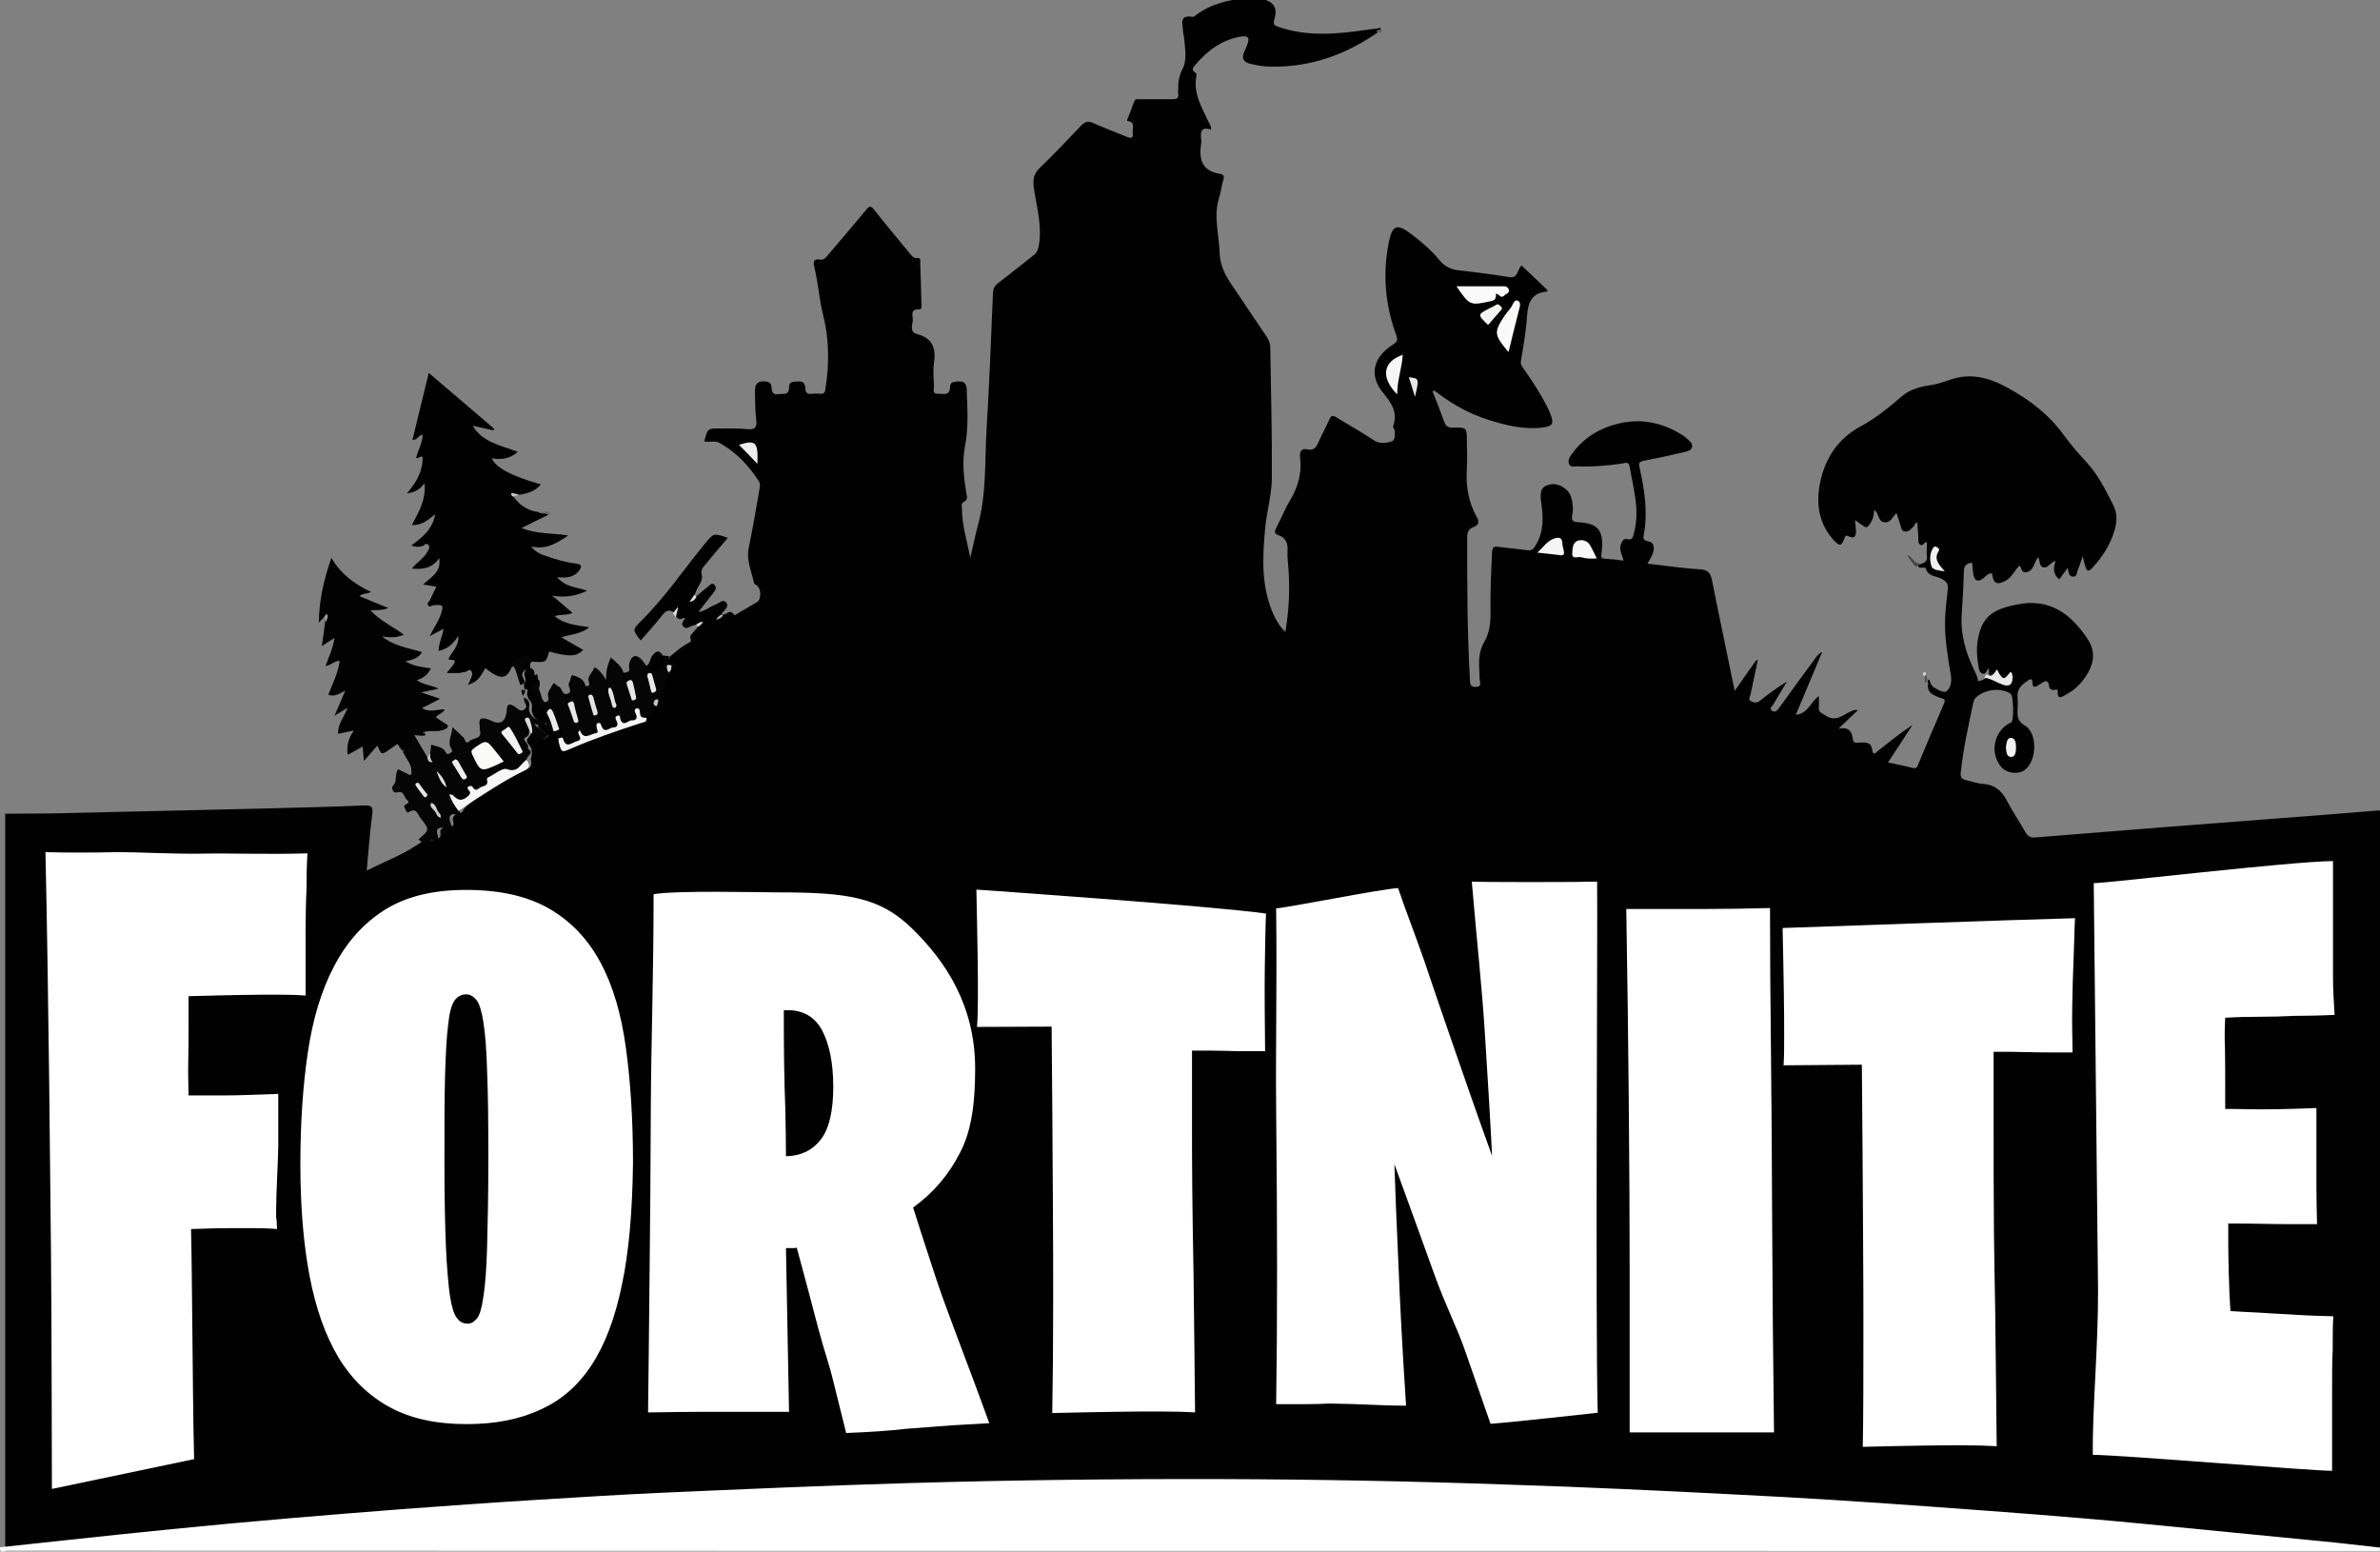 <?xml version="1.0" encoding="utf-8"?>
<!-- Generator: Adobe Illustrator 19.2.1, SVG Export Plug-In . SVG Version: 6.00 Build 0)  -->
<svg version="1.1" id="Layer_1" xmlns="http://www.w3.org/2000/svg" xmlns:xlink="http://www.w3.org/1999/xlink" x="0px" y="0px"
	 viewBox="0 0 774.9 505.1" style="enable-background:new 0 0 774.9 505.1;" xml:space="preserve">
<rect x="0" y="0" width="774.9" height="505.1" fill="#808080" stroke="none"/>
<style type="text/css">
	.st0{fill-rule:evenodd;clip-rule:evenodd;fill:#010101;}
	.st1{fill-rule:evenodd;clip-rule:evenodd;fill:#FFFFFF;}
	.st2{fill-rule:evenodd;clip-rule:evenodd;fill:#010201;}
	.st3{fill-rule:evenodd;clip-rule:evenodd;fill:#040504;}
	.st4{fill-rule:evenodd;clip-rule:evenodd;fill:#EBEAEA;}
	.st5{fill-rule:evenodd;clip-rule:evenodd;fill:#444545;}
	.st6{fill-rule:evenodd;clip-rule:evenodd;fill:#C3C1C1;}
	.st7{fill-rule:evenodd;clip-rule:evenodd;fill:#6A6A69;}
	.st8{fill-rule:evenodd;clip-rule:evenodd;fill:#DCDCDC;}
	.st9{fill-rule:evenodd;clip-rule:evenodd;fill:#DFDFDF;}
	.st10{fill-rule:evenodd;clip-rule:evenodd;fill:#CCCCCC;}
	.st11{fill-rule:evenodd;clip-rule:evenodd;fill:#555454;}
	.st12{fill-rule:evenodd;clip-rule:evenodd;fill:#DEDDDD;}
	.st13{fill-rule:evenodd;clip-rule:evenodd;fill:#ABAAAA;}
	.st14{fill-rule:evenodd;clip-rule:evenodd;fill:#A2A1A1;}
	.st15{fill-rule:evenodd;clip-rule:evenodd;fill:#D1D0D0;}
	.st16{fill-rule:evenodd;clip-rule:evenodd;fill:#666666;}
	.st17{fill-rule:evenodd;clip-rule:evenodd;fill:#F7F6F6;}
	.st18{fill-rule:evenodd;clip-rule:evenodd;fill:#FAFAFA;}
	.st19{fill-rule:evenodd;clip-rule:evenodd;fill:#F5F4F4;}
	.st20{fill-rule:evenodd;clip-rule:evenodd;fill:#F9F9F8;}
	.st21{fill-rule:evenodd;clip-rule:evenodd;fill:#F6F6F5;}
	.st22{fill-rule:evenodd;clip-rule:evenodd;fill:#F7F7F6;}
	.st23{fill-rule:evenodd;clip-rule:evenodd;fill:#F6F5F5;}
	.st24{fill-rule:evenodd;clip-rule:evenodd;fill:#F3F3F2;}
	.st25{fill-rule:evenodd;clip-rule:evenodd;fill:#EEEEED;}
	.st26{fill-rule:evenodd;clip-rule:evenodd;fill:#F1F0EF;}
	.st27{fill-rule:evenodd;clip-rule:evenodd;fill:#F2F1F1;}
	.st28{fill-rule:evenodd;clip-rule:evenodd;fill:#EAEAE9;}
	.st29{fill-rule:evenodd;clip-rule:evenodd;fill:#E8E8E7;}
	.st30{fill-rule:evenodd;clip-rule:evenodd;fill:#DCDBDA;}
	.st31{fill-rule:evenodd;clip-rule:evenodd;fill:#C5C4C4;}
	.st32{fill-rule:evenodd;clip-rule:evenodd;fill:#FAFAF9;}
	.st33{fill-rule:evenodd;clip-rule:evenodd;fill:#F2F2F1;}
	.st34{fill-rule:evenodd;clip-rule:evenodd;fill:#EFEEEE;}
	.st35{fill-rule:evenodd;clip-rule:evenodd;fill:#E6E5E5;}
	.st36{fill-rule:evenodd;clip-rule:evenodd;fill:#DDDDDD;}
	.st37{fill-rule:evenodd;clip-rule:evenodd;fill:#CBC9C9;}
	.st38{fill-rule:evenodd;clip-rule:evenodd;fill:#E7E6E6;}
	.st39{fill-rule:evenodd;clip-rule:evenodd;fill:#E8E7E7;}
	.st40{fill-rule:evenodd;clip-rule:evenodd;fill:#E3E2E2;}
	.st41{fill-rule:evenodd;clip-rule:evenodd;fill:#EAE9E9;}
	.st42{fill-rule:evenodd;clip-rule:evenodd;fill:#E5E4E4;}
	.st43{fill-rule:evenodd;clip-rule:evenodd;fill:#D2D1D1;}
	.st44{fill:#FFFFFF;}
</style>
<g>
	<path class="st0" d="M176.4,227.2c0.2,0.1,0.2,0.2,0.1,0.4c-0.2,1.7,1.2,2.7,1.8,4.1c0.1,0.2,0.2,0.5,0.2,0.7
		c0.3,1.7,1.2,3.5,0,5.2c0.7,0.3,1.1-0.2,1.7-0.2c0.7-0.1,1.5-0.3,2.2-0.3c2.9,1-0.1,2.3,0.2,3.5c0.7,3.1,0.9,3.3,3.7,2.1
		c7-2.8,14.1-5.6,21.4-7.7c0.9-0.3,1.9-0.6,2.5-1.5c1.2-1.2,1.9-2.8,3.2-3.9c0.2-0.3,0.4-0.6,0.7-0.8c1.4-0.3,1.4-0.3,1.9,0.7
		c0.5-1.3-1-1.6-1.2-2.5c-0.1-0.3,0-0.5,0.1-0.7c0.2-0.4,0.5-0.8,0.5-1.2c-0.2-2.8,0.2-5.3,2.9-7c0.1-0.2,0.3-0.4,0.5-0.6
		c0.5-0.4,1.5-0.6,0.3-1.4c-0.8-0.6-2.3-1.2-0.8-2.5c1.9-1.6,3.8-3.3,6.1-4.4c1.2-0.5-0.1-1.7,0.5-2.4c0.8-1,1.7-2,2.6-3
		c0.4-0.7,0.1-0.8-0.6-0.6c-0.5,0.2-1,0.4-1.5,0.5c-1,0.3-1.9,1.3-2.9,0.3c-1-1,0.2-1.9,0.6-2.9c-1,0.1-1.9,1-2.7-0.1
		c-0.9-0.2,0.8-2.1-1.1-1.7c-1.7-1.1-2.6-0.3-3.7,1c-2.2,2.8-4.6,5.5-7,8.2c-2.7-3.4-2.7-3.5,0.1-6.3c7.8-7.7,13.9-16.8,20.8-25.2
		c2.9-3.5,2.8-3.5,7.5-1.9c-2.6,3-5.1,5.9-7.5,8.9c-0.8,0.9-1.4,1.5-1,3.2c0.5,2.1-1.6,3.9-2.1,5.9c-0.1,0.3-0.3,0.7,0,0.9
		c0.2,0.1,0.5-0.1,0.7-0.2c1.2-1,2.3-2,3.5-2.9c0.6-0.4,1.2-1.4,2-0.5c0.8,0.8,0.4,1.7-0.2,2.4c-1.6,2-3.2,4.1-5,6.4
		c2.2-0.2,3.6-1.7,5.4-2.3c1.2-0.4,2.5-2,3.6-0.8c1.2,1.4-0.6,2.5-1.4,3.6c-0.2,0.8,0.4,0.2,0.6,0.4c1.1-0.2,2.1-1.8,3.3-0.1
		c0.4,0.5,0.8,0,1.1-0.2c2.2-1.3,4.4-2.5,6.5-3.8c1.5-1,1.3-4.6-0.2-5.5c-0.3-0.2-0.7-0.4-0.8-0.7c-0.8-3.8-2.6-7.5-1.7-11.6
		c1.3-6.3,2.4-12.7,3.5-19.1c0.1-0.8,0.3-1.6-0.2-2.4c-3.3-5.1-7.4-9.5-12.8-12.5c-1.5-0.9-3.4-0.1-5-0.5c1.1-4.3,1.1-4.3,5.4-4.2
		c2.9,0,5.8-0.1,8.6,0.2c2.8,0.3,3.2-0.8,2.9-3.3c-0.4-3-0.3-6.1-0.4-9.2c0-2.3,1-3.3,3.5-3c1.3,0.1,1.8,0.7,1.9,1.8
		c0.1,1.6,0.4,2.6,2.3,2.3c1.5-0.2,3.4,0.5,3.4-2.1c0-2.2,1.5-1.9,3-2c1.7-0.1,2.2,0.7,2.3,2.2c0,1.3,0.6,2,2,1.8c1-0.1,2-0.1,3,0
		c0.9,0,1.3-0.2,1.5-1.3c1.3-8,1.3-16.2-0.6-23.9c-1.4-5.4-1.7-10.9-3-16.2c-0.4-1.8-0.1-2.6,1.9-2.3c1.3,0.2,1.9-0.7,2.6-1.5
		c4.1-4.9,8.3-9.7,12.4-14.7c1.1-1.4,1.6-1.3,2.7,0.1c3.6,4.6,7.4,9.1,11.1,13.6c0.8,0.9,1.4,2.2,3,2c1-0.1,0.8,0.8,0.8,1.3
		c0.2,4.6,0.3,9.2,0.4,13.8c0,0.7,0.3,1.6-0.8,1.6c-3.1-0.1-1.9,2.3-2,3.7c-0.2,1.6-1.1,3.7,1.5,4.4c4.9,1.3,6.1,4.6,5.4,9.3
		c-0.4,2.5-0.1,5,0,7.6c0,1-0.7,2.6,1.4,2.5c1.5-0.1,3.7,0.8,3.8-2c0-1.7,0.9-1.9,2.4-2c3.4-0.4,3,2.2,3.1,4
		c0.2,5.7,0.5,11.4-0.6,17c-1,5.2-0.4,10.2,0.4,15.2c0.2,1.1,0.7,2.3-0.8,3c-1,0.5-0.6,1.4-0.6,2.2c0,5.4,1.7,10.6,2.7,16
		c0.9-3.8,1.7-7.6,2.7-11.4c2.6-9.9,2-20,2.6-30.1c0.9-14.9,1.5-29.9,2.1-44.8c0.1-1.4,0.5-2.2,1.6-3.1c3.9-2.9,7.6-6,11.5-9
		c1.1-0.8,1.5-1.7,1.8-3.1c1.2-6.5-0.7-12.7-1.6-19c-0.3-2.6-0.1-4.5,1.9-6.4c4.7-4.5,9.1-9.2,13.6-13.9c1.2-1.2,2.1-1.5,3.7-0.8
		c3.6,1.6,7.3,3,11,4.5c1.4,0.6,2.3,0.6,2-1.3c-0.2-1.4,1-3.4-1.6-3.8c-0.5-0.1-0.1-0.6,0-0.9c0.7-1.8,1.4-3.5,2-5.3
		c0.4-1.1,1.1-0.9,1.9-0.9c3.5,0,7,0,10.5,0c1.4,0,2.3-0.2,2-1.9c-0.1-0.4,0-0.9,0-1.4c0-2.2,0.2-4.2,1.4-6.5
		c1.6-3.1,0.8-6.9,0.5-10.4c-0.1-0.6-0.3-1.2-0.3-1.9c-0.1-2.3-1.5-5.5,3.2-4.7c0.3,0,0.6-0.3,0.9-0.5c4.9-3.8,10.7-5,16.6-5.7
		c1.5-0.2,3-0.2,4.6,0.2c4.2,1,5.6,2.9,4.4,6.9c-0.5,1.7,0.1,1.9,1.5,2.4c9.4,3.2,19,2.3,28.6,0.9c1.2-0.2,2.3-0.3,3.5-0.4
		c0.5-0.2,1.2-0.5,1.1,0.5c-10.6,7.7-22.4,12.1-35.7,11.9c-2.3,0-4.5-0.4-6.7-0.9c-2.2-0.5-3.1-1.7-2.1-3.9c0.4-0.9,0.8-1.8,1.1-2.7
		c0.7-2,0.1-2.6-2.1-2.3c-6.3,1-11,4.6-15,9.3c-0.6,0.7-1.3,1.6,0,2.4c0.6,0.3,0.5,1,0.4,1.4c-1,5.5,1.8,9.9,3.9,14.5
		c0.4,0.8,1,1.5,0.9,2.7c-3.4-1.1-3.5,0.9-3.2,3.3c0,0.4,0.1,0.7,0,1.1c-0.8,5.1,0.1,9.1,6.2,10c1.1,0.2,1.4,0.8,1,2
		c-0.6,1.8-0.7,3.7-1.3,5.5c-2,6.1-0.1,12.1,0.1,18.2c0.1,4.6,2.3,8.1,4.8,11.7c3.6,5.3,7.1,10.6,10.7,15.9c0.7,1.1,1,2.3,1,3.5
		c0.2,14.2,0.6,28.3,0.5,42.5c-0.1,5.4-1.7,10.8-2.2,16.3c-0.9,9.6-1.3,19.3,3,28.4c0.5,1,1,1.9,1.6,2.8c0.5,0.7,1.1,1.4,2,2.3
		c1.2-7.1,1.5-13.8,1-20.6c-0.1-1.8-0.4-3.6-0.3-5.4c0.2-2.5-0.3-4.6-3-5.5c-1.5-0.5-1.2-1.4-0.6-2.5c1.6-3,2.8-6.2,4.6-9.1
		c2.5-4.3,3.7-8.7,3.1-13.6c-0.2-1.9,0.2-3.2,2.5-2.7c1.9,0.4,2.7-0.6,3.4-2.2c1.1-2.5,2.5-5,3.6-7.5c0.6-1.4,1.1-1.5,2.4-0.7
		c4,2.5,8.1,4.7,11.9,7.3c1.9,1.3,3.9,1.1,5.7,0.6c1.6-0.4,1.4-2.2,1.3-3.6c0-0.5-0.7-1-0.5-1.5c1.6-4.6-0.6-7.5-3.4-11
		c-4.6-5.7-3-11.5,3.3-15.5c1.4-0.9,1.7-1.4,1.1-3.1c-3.6-9.8-4.5-20-2.4-30.3c1.1-5.6,2.7-6.1,7.3-2.6c3.3,2.5,6.5,5.2,9.1,8.4
		c1.7,2.1,3.7,3.1,6.4,3.4c5.4,0.6,10.9,1.3,16.3,2.2c3.1,0.5,2.6-2.4,4.1-3.8c2.8,2.7,5.7,5.4,8.5,8.1c-0.1,0.2-0.2,0.4-0.2,0.4
		c-4.9,0.4-6.2,3.4-6.5,7.9c-0.3,4.9-1.2,9.8-2,14.7c-0.2,1.2,0.4,1.9,1,2.7c2.7,3.8,5.2,7.7,7.4,11.9c0.5,1,1,2.1,1.4,3.2
		c0.9,2.6,0.4,3.4-2.3,3.8c-6.3,0.9-12.3-0.6-18.3-2.5c-5.9-1.9-11.2-4.8-16.1-8.5c-0.4-0.3-0.9-0.7-1.3-0.9
		c-0.1-0.1-0.3,0.1-0.6,0.1c1.3,3.3,2.6,6.6,3.8,9.9c0.5,1.5,1.3,2.1,2.9,2c4.5-0.1,4.5,0,4.5,4.6c0,2.9,0.2,5.8,0,8.7
		c-0.4,5.6,0.5,10.9,3.2,15.8c0.9,1.5,0.8,2.6-1.1,3.3c-1.3,0.5-2,1.4-2,3.1c0,15.5,0,31,0.9,46.5c0.1,1.2-0.2,2.3,1.7,2.4
		c1.3,0,1.8-0.3,1.6-1.6c-0.2-0.9-0.2-1.8-0.2-2.7c-0.2-3.6-0.4-7,1.6-10.4c1.7-2.9,2.1-6.5,2-9.9c-0.1-6.4,0.2-12.8,0.5-19.2
		c0.1-1.6,0.5-2,2-1.8c3.1,0.4,6.3,0.7,9.4,1.1c1.4,0.2,2.1-0.3,2.8-1.6c2.7-4.4,2.5-9.1,1.8-13.9c-0.6-3.8,0.2-5.4,2.9-5.9
		c2.7-0.6,6.2,1.5,6.9,4.3c0.5,1.8,0.7,3.7,0.3,5.6c-0.3,1.6,0,2.3,1.9,2.4c6.7,0.3,8.6,2.8,7.6,10.2c-0.2,1.4,0.1,1.6,1.3,1.7
		c1.9,0.1,3.7,0.3,5.9,0.6c-0.4-2-1.7-3.6-0.7-5.7c0.5-1,0.8-1.5,1.9-1.3c1.8,0.4,1.8-0.6,2.2-2c2-7.4-0.2-14.4-1.4-21.6
		c-0.3-1.7-1.4-1.2-2.5-1c-4.8,0.7-9.7,1.1-14.5,0.9c-0.9,0-2.2,0.4-2.7-0.7c-0.6-1.2,0.2-2.3,0.8-3.2c3.8-5.3,9-8.5,15.2-10
		c7.3-1.8,14.1-0.4,20.5,3.5c0.5,0.3,0.9,0.6,1.3,0.9c0.9,0.9,2.5,1.7,2.2,3.2c-0.3,1.4-2,1.5-3.1,1.8c-4.2,1-8.4,1.9-12.6,2.7
		c-1.5,0.3-1.7,0.7-1.4,2.1c1.6,7.2,2.8,14.5,1.4,21.9c-0.2,1.1-0.3,1.9,1.4,2.2c2,0.3,2.1,2.1,1.6,3.8c-0.4,1.2-1.1,2.2-1.8,3.5
		c5.8,0.6,11.3,1.5,16.8,1.8c3,0.1,3.8,1.3,4.3,4c2.3,11.7,4.8,23.3,7.3,35.6c2.5-3.6,4.8-6.9,7.1-10.1c0.1,0.1,0.3,0.1,0.4,0.2
		c-0.8,3.8-1.6,7.5-2.4,11.3c-0.1,0.7-0.9,1.4,0.3,2c1,0.5,1.7,0.6,2.7-0.1c2.8-2.2,5.7-4.4,8.9-6.3c-1.5,2.5-3,4.9-4.4,7.4
		c-0.3,0.6-1.5,1.2-0.5,2c1.1,0.8,1.7,0,2.4-0.9c4-5.5,8-11.1,12.1-16.6c0.5-0.6,1-1.2,1.9-1.6c-2.8,6.7-5.6,13.3-8.6,20.5
		c4-0.4,4.8-4.2,7.5-6.1c0,1.4,0.1,2.5,0,3.7c-0.1,1.6,0.8,1.7,2,2.5c4.1,2.9,6.6-1.1,9.8-1.7c0.2,0,0.3,0,0.9,0.1
		c-2,1.9-3.9,3.7-6.3,6c3.6-0.7,4.4,1.1,4.7,3.6c0.2,1.4,1.6,0.9,2.5,0.9c1.9,0,3.5-0.1,3.8,2.5c0.3,2.1,1.4,0.6,2,0.1
		c3.6-2.8,7.1-5.7,11.1-8.3c-2.6,4-5.2,8-8,12.2c2.9,0.6,5.5,1.1,8.1,1.8c0.9,0.2,1.3,0,1.6-0.8c2.8-6.8,5.7-13.6,8.6-20.3
		c0.6-1.5-0.4-1.4-1.2-1.7c-2.2-0.9-4.6-1.5-4-4.8c-0.2-0.5-0.5-1,0.4-1.1c0.3,0.9,0.6,2,1.5,2.5c1.3,0.7,3.2,2,4.2,1.1
		c1.2-1,1.6-3.1,1.3-5c-1-6-2.1-12.1-1.9-18.2c0.1-3.3,0.5-6.6,0.9-9.9c0.2-1.6-0.4-2.4-1.7-3.2c-1.8-1.2-4.7-0.7-5.5-3.6
		c-0.2-0.6-1.7,0.2-2.4-0.5c-0.3-1.1,0.8-0.7,1.1-1c1.1-0.4,1.8-0.9,1.7-2.3c-0.2-1.5,0-3.1,0-4.7c-1-0.2-1.2,1.5-2.2,0.8
		c-0.8-0.6-0.6-1.4-0.6-2.2c-0.1-1.5-0.2-3.1-0.3-4.6c0-0.1-0.1-0.2-0.1-0.3c-0.8-0.1-0.7,0.7-1,1c-0.9,0.9-1.7,2.1-3.1,1.8
		c-1.3-0.3-1.1-1.7-1.5-2.6c-0.4-1.1-0.7-2.2-1.1-3.4c-1.3,1.1-1.8,3.3-4,3c-2.1-0.3-1.7-2.7-3-3.8c-0.2-0.2-0.3-0.1-0.3,0.1
		c-0.1,1.8-0.6,3.5-1.9,4.9c-0.7,0.8-0.7,0.7-4.3-1.9c0.1,1.3,0.2,2.4,0.3,3.6c0,1.6-0.5,2.6-2.3,1.7c-0.9-0.4-1.1-0.3-1.5,0.7
		c-0.9,2.5-1.5,2.6-3.4,0.6c-4.9-5.4-5.9-11.8-4.5-18.7c1.6-8,5.8-14.4,13.2-18.4c4.8-2.6,9.2-6.1,13.3-9.7
		c3.1-2.7,6.7-3.3,10.4-3.9c3.4-0.6,6.4-2.3,9.9-2.6c5.3-0.5,9.9,1.2,14.4,3.7c7.1,3.9,13.4,8.7,18.2,15.4c2.2,3,4.7,5.9,7.3,8.7
		c3.8,4.1,6.2,9,8.7,13.9c1.5,2.9,1.3,5.7,0.4,8.6c-1.4,4.6-3.9,8.4-7.1,11.9c-1.4,1.5-1.9,1.1-2.4-0.6c-0.2-0.9-0.5-1.8-0.8-3.1
		c-0.6,1.7-1,3.1-1.6,4.5c-0.4,0.8-0.1,2.2-1.6,2.1c-1.4-0.1-1.3-1.4-1.7-2.8c-1,1.3-1.8,2.4-2.7,3.7c-2-1.6-2.1-3.6-1.2-6
		c-1.7,0.4-2.4,2.3-3.8,2.1c-1.7-0.2-1.2-2.2-1.9-3.3c-1.4,1.6-1.3,4.6-4.1,4.9c-1.4,0.1-1.3-1.5-1.9-2.2c-1.7,1.5-2.5,3.8-4.5,4.9
		c-2.9,1.6-4.2,1-4.5-2.4c-1.3,0-2.1,1-2.9,1.7c-1.9,1.4-2.8,0.6-3.2-1.3c-0.2-1.2-0.3-2.5-0.4-3.8c-1.9,0.1-2.7,1-2.7,3.1
		c-0.1,4.7-0.4,9.4-0.7,14c-0.4,6.4,1.4,12.3,4.1,17.9c0.5,1.1,1.2,2.2,1.2,3.5c1.2,0,2.1-0.7,3-1.2c2.2-0.6,3.9,0.9,5.8,1.5
		c1.7,0.5,2.5,0.1,2.7-2.1c-1.6,1.3-2.9,1.6-4.1,0c-0.6-0.7-1.1,0-1.6,0.2c-0.9,0.4-1.7,0.5-2.2-0.7c0-0.5,0-1.1,0-1.8
		c-0.9,0.6-1,1.9-2,1.7c-1.1-0.3-1.3-1.4-1.4-2.4c-0.8-4.2-0.8-8.4,0.8-12.5c2-5.2,6.6-6.6,11.6-7.6c10.6-2.2,17.6,2.9,23.1,11.2
		c2.3,3.5,2.3,7.1,0.3,10.7c-1.7,3.1-4.1,5.7-7.3,7.4c-1,0.5-2.9,2.1-2.7-1c0-0.9-0.6-0.6-1.1-0.5c-0.8,0.1-1.6-0.3-1.7-1
		c-0.3-2.8-1.5-1.8-3-0.9c-1,0.7-2.5,1.9-2.5-0.9c0-0.8-0.6-0.8-1.1-0.5c-1.9,1.3-3.9,2.6-3.7,5.5c0.1,1.4,0.1,2.9,0,4.3
		c-0.1,2.1,0,3.7,2.4,5.1c4.2,2.5,3.9,11.4,0,14.4c-2.1,1.6-5.8,1.2-7.6-0.8c-4-4.5-2.6-11.8,2.8-14.5c0.1,0,0.2,0,0.3-0.1
		c1-0.6,0.8-8.8-0.2-9.4c-3.3-2.1-8.7-1.4-11.5,1.5c-0.3,0.4-0.5,0.9-0.6,1.4c-1.6,7.5-3.3,15.1-4.1,22.8c-0.2,1.7,0.5,2.2,1.9,2.5
		c1.8,0.4,3.6,1.1,5.5,1.2c3.7,0.3,5.9,2.2,7.6,5.4c1.8,3.5,4.1,6.8,6,10.2c0.8,1.4,1.7,2,3.4,1.8c13.4-1.1,26.8-2.1,40.1-3.2
		c11.7-0.9,23.3-1.8,35-2.7c11.9-0.9,23.7-1.8,35.6-2.8c0.9-0.1,1.8,0,2.7-0.1c0,79.9,0,159.8,0,239.7c-2.5,1.3-5.2,0.4-7.7,0.1
		c-21.7-2.6-43.4-4.7-65.1-6.7c-14.1-1.3-28.2-2.4-42.3-3.5c-13.2-1.1-26.4-2.1-39.6-3c-9.9-0.7-19.8-1.3-29.7-1.9
		c-11.2-0.7-22.5-1.1-33.7-2c-3.8-0.3-7.6-0.4-11.3-0.5c-10.7-0.4-21.4-0.8-32.1-1.3c-12.5-0.5-25-0.5-37.5-1.5c-0.4,0-0.7,0-1.1,0
		c-13.3,0.3-26.5-0.4-39.7-0.7c-28.6-0.7-57.2-0.4-85.7-0.3c-11.1,0.1-22.2,0.1-33.2,0.5c-12.6,0.4-25.2,0.6-37.8,1.1
		c-13.9,0.5-27.9,1-41.8,1.7c-10.6,0.5-21.2,0.9-31.8,1.6c-13.2,0.8-26.4,1.6-39.6,2.5c-9.1,0.6-18.1,1.2-27.2,1.8
		c-10.2,0.7-20.5,1.6-30.7,2.4c-11,0.9-21.9,1.9-32.8,2.9c-13.8,1.3-27.6,2.6-41.4,4.1c-9.9,1.1-19.7,2.3-29.6,3.2
		c-1.1,0.1-2.2,0.3-3.1-0.5c0-79.5,0-159.1,0-238.6c6.6-0.1,13.1,0,19.7-0.2c21.4-0.5,42.8-1,64.3-1.5c10.9-0.3,21.8-0.5,32.7-1
		c2.5-0.1,3.2,0.4,2.8,3c-0.8,5.9-1.2,11.9-1.8,18.2c6.4-3.2,13-5.6,18.6-9.9c1.1-0.4,2.2,0.4,3.4-0.1c1.1-0.5,2.3-0.3,2-2.3
		c-0.3-1.6,1.4-2,2.6-2c1.4-0.1,2-0.1,1.5-1.8c-0.3-1.3,0.5-2.3,1.8-2.5c0.7-0.2,1.4-0.2,1.5-1.1c1.7-2.3,4.3-3.5,6.6-5
		c4.5-2.9,9-5.9,13.9-8.1c1.7-0.8,2-1.8,1.5-3.4c0.6-1.8,0.6-3.6-0.8-5.1c-0.7-0.7-0.4-1.6,0.2-2.2c0.7-0.7,1-1.6,1.8-2.2
		c0.4,0,0.7,0.1,1.1,0.4c0.4,0.3,0.7,0.6,0.8,1c0.5,2.4,1.5,1.4,2.6,0.5c-0.6-1-1.5-1.4-2.3-2c-0.6-0.4-1.3-1-0.9-1.7
		c0.3-0.6,1.1-0.4,1.7-0.3c0.4,0.1,0.9,0.3,1.2-0.1c-3.2-0.2-5.4-2.4-5-5.3c0.2-1.6-0.8-2.1-1.3-3.1c0-0.2-0.1-0.3-0.1-0.5
		c-0.3-0.4-0.2-0.8-0.1-1.2c0.1-0.6,0.4-1.2-0.7-0.9c-0.5-0.5-0.3-1.1-0.4-1.7c0.5-0.8,0.7-1.6,0.3-2.5c-0.4-1.3,0-2.3,1.4-2.7
		c1.2-0.2,1.7,0.7,1.7,1.6c0,1.3,0.7,0,0.9,0.3c0.3,0.7,0,1.5,0.7,2.1c0.4,1.4-0.2,2.6-0.5,4C174.5,226.3,175.9,226,176.4,227.2z"/>
	<path class="st1" d="M0,503.7c7.4-0.8,14.8-1.6,22.3-2.4c11.2-1.2,22.4-2.4,33.6-3.5c13-1.3,26-2.5,39-3.6c11.9-1,23.9-2,35.8-2.9
		c15-1.1,30-2.2,45-3.1c12.9-0.8,25.7-1.6,38.6-2.2c27.2-1.2,54.4-2.4,81.6-3.2c34.1-1,68.1-1.4,102.2-1.3c31,0.1,62,0.7,93,1.8
		c25.2,0.8,50.4,2,75.6,3.3c20.3,1,40.7,2.3,61,3.8c23.5,1.7,47.1,3.4,70.6,5.7c19.1,1.9,38.2,3.7,57.3,5.6
		c6.4,0.6,12.9,1.4,19.3,2.1c-0.2,0.3,0.5,1.1-0.5,1.1c-0.6,0-1.3,0-1.9,0c-256.7,0-513.3,0-770-0.1C1.7,504.7-0.1,506.1,0,503.7z"
		/>
	<path class="st0" d="M178.5,167.6c-2.8,1.4-5.6,2.7-8.7,4.3c5,2,9.9,1.6,15.2,2.4c-3.8,2.6-7.2,4.7-12,3.6c1.4,2,3.3,2.6,5.1,3.2
		c3.1,1.1,6.3,2,9.6,2.4c1.6,0.2,1.9,0.9,0.9,2.2c-1.7,2.3-4.1,2.5-7.2,2.2c2.7,3.3,6.4,3.2,9.8,4.4c-3.8,1.8-7.4,2.3-11.4,1.6
		c2.1,1.8,4.3,3.6,6.6,5.6c-1.8,1-3.7,0.3-5.8,1.1c3.3,2.7,7.1,2.9,11.2,3.6c-2.7,2.3-5.9,2.2-9,3.3c2.5,1.4,4.8,2.8,7.1,4.1
		c-2.3,2.2-4.5,2.3-11.1,0.5c-1,3.6-1,3.6-5.6,3.3c-2.9-1.5-5-1-6.5,1.6c-1.8,4.3-3.8,4.4-8.7,0.5c-2.1,3.8-2.8,4.4-5.7,5.5
		c0.4-0.7,0.7-1.3,0.9-1.9c0.4-0.8,0.8-1.8,0.3-2.6c-0.8-1.1-1.5,0.4-2.3,0.3c-0.5-0.1-1.1,0.3-1.6,0.3c-1.3,0-2.5,0-4.1,0
		c0.8-1.4,2.2-2.3,2.6-3.8c-0.4-0.9-1.5-0.1-2.1-0.8c1.1-2.3,3.5-4.1,3.2-7.5c-1.6,2.6-3.5,4.3-6.4,4.9c0-2.4,1.2-4.5,1.6-7.2
		c-1.5,0.8-2.7,1.4-4.5,2.4c1.3-2.7,2.8-4.7,3.6-7c1-3.1,0.9-3.3-2.3-3.1c-0.6,0.1-1.4,0.9-1.9-0.1c-0.3-0.6,0.4-1,0.7-1.6
		c0.6-1.4,1.3-2.7,2.1-4.3c-1.5-0.3-2.8-0.5-4.3-0.7c2.3-2.4,6-3.9,5.2-8.6c-2.4,3.4-5.4,3.7-8.9,3.4c1.6-2,3.7-3.2,4.9-5.2
		c0.4-0.8,1.2-1.6,0.5-2.5c-0.8-0.9-1.4,0.3-2.1,0.4c-1.1,0.3-2,0.3-3.5-0.2c3.7-2.7,6.9-5.3,7.8-10.2c-2.5,2-4.5,3.7-7.6,3.5
		c2.2-4.2,4.7-8.2,4.1-13.6c-1.5,2.1-3.2,3-5.7,3.3c3.1-3.6,5.2-7.2,5.1-11.8c-0.8-0.6-1.2,0.6-2.1,0.3c0.5-2.5,2.1-4.8,2.1-7.6
		c-1.4,0.2-1.7,1.8-3.3,1.7c1.7-7.2,3.5-14.3,5.3-21.8c7.2,6.1,14.2,12.1,21.3,18.2c-0.1,0.2-0.1,0.4-0.2,0.5
		c-2.3-0.5-4.5-1-6.8-1.5c3.3,5.5,9.3,6.4,14.7,8.5c-2.6,2.3-5.4,2.6-8.5,2.1c1.4,3.1,6.3,5.7,16,8.5c-1.9,2.3-4.4,2.9-7,3.4
		c-1.5-0.3-1.5-0.3-1.8,0.7c2,2.8,4.7,4.5,8.1,4.9C176.2,167.5,177.7,166,178.5,167.6z"/>
	<path class="st2" d="M105.6,200.8c-0.5,0.5-0.9,1-1.8,1.9c0.1-7.5,1.7-14.2,4.1-21.1c3,5.2,7.4,8.5,12.9,11.1
		c-1.4,0.8-2.8,0.3-3.7,1.4c3,1.3,6.1,2.5,9.3,3.8c-1.8,0.9-3.6,0.6-5.8,0.8c3.2,3.4,7.2,5.2,10.9,7.9c-2.2,1-4.2,1-7.1,0.6
		c4.2,3.3,8.7,3.7,13,5.1c-1.1,1.9-3,2.5-5.4,3c2.9,1.7,5.5,1.8,8.3,2.3c-1,1.9-2.4,3.2-4.6,3.8c2.1,1.6,4.8,1.6,7.1,2.8
		c-1.8,0.4-3.4,0.7-5.7,1.2c2.5,0.8,4.1,1.4,6.2,2.1c-2.1,1.1-3.9,2-5.9,3c2.5,1.6,4.9,0.4,7.4,0.4c-0.6,1.4-2.1,1.4-2.9,2.6
		c0.8,0.6,1.8,1.2,2.7,1.8c0.5,0.4,1.4,0.6,1.2,1.3c-0.2,0.5-0.9,0.8-1.5,1c-2.1,0.9-4.4-0.1-6.5,0.8c0,1.4-0.9,0.8-1.4,0.5
		c-2-1.2-1.9,0.2-1.7,1.4c0.3,3.4-0.3,4.1-3.8,4c-0.5-0.7-0.9-1.3-1.5-2.1c-0.9,0.6-1.7,1.2-2.6,1.8c-2.6,1.8-2.6,1.8-3.9-1.3
		c-1.4,1.6-2.7,3.1-4.4,5c-0.2-1.8-0.3-3.1-0.4-4.7c-1.7,1-3.2,1.8-4.9,2.7c-0.4-3.1,0.3-5.4,2-7.9c-1.8,0.4-3.4,0.7-5.1,1.1
		c-0.2-3.2,1.9-5.4,3.1-8.5c-1.6,1-2.7,1.6-4.3,2.6c1.3-2.9,2.3-5.4,3.5-8.1c-1.8,0.7-3.4,2.2-5.5,1.2c1.4-3.6,3.2-7,3.7-11
		c-1.7,0-2.8,1.5-4.6,1.7c1-2.9,2.4-5.6,2.9-9.1c-1.5,0.9-2.7,1.7-4.1,2.6c0.4-2.9,0.8-5.6,1.1-8.2
		C106.2,201.7,106.9,200.9,105.6,200.8z"/>
	<path class="st3" d="M131.1,244.5c2.2-0.6,4.1-1.4,3.4-4.4c-0.2-0.8-0.5-2,0.3-2.4c0.5-0.3,1.5,0.2,2.1,0.9
		c0.4,0.4,0.7,0.4,1.1-0.1c0.5,0.4,0.9,0.8,0,1c-0.8,0.1-1.7-0.1-3.1-0.2c1.6,2.7,2.9,5,4.3,7.3c1.5,0.1,0.4-1.2,0.9-1.6
		c0.1-0.8,0.2-1.6,0.3-2.6c1.8,0.7,3.8,0.6,4.8,2.6c0.3,0.7,0.8,0.5,1.3,0.2c0.5-0.3,1-0.6,0.6-1.2c-1.7-2.4,0.1-4.6,0.2-7.3
		c1.4,1.3,2.5,2.3,3.6,3.4c0.6,0.5,0.6,2.5,1.9,1.2c1.2-1.2,4.4-0.6,3.4-3.7c0-0.1,0-0.2,0-0.3c0.1-1.1-0.5-2.8,0.4-3.3
		c0.9-0.4,2.5,0.2,3.5,0.7c2.4,1.2,4.2,0.5,4.7-2.2c0.1-0.4,0.2-0.7,0.2-1.1c0-2.4,0.9-2.5,2.7-1.3c0.8,0.5,1.8,1.9,3.1,0.8
		c1.3-1-0.1-2-0.2-3.1c0-0.3,0-0.5,0-0.8c1.2,0.7,2,1.3,1.7,3.1c-0.5,2.6,2.1,4.7,5.6,5c-1,1.4-2.3,1-4,0.5c1.4,1.7,3.1,2.4,4.4,3.5
		c-0.3,1.7-2.3,1.4-3.2,2.5c-0.6,0.7-1-0.5-1-1c0.2-1-0.1-1.7-0.9-2.4c-0.6-0.9-0.4-2.1-1.1-2.9c0.4,0.8,0.9,1.5,0.4,2.4
		c-0.7,0.5,0.3,1.5-1.2,2.2c-2,0.9,1.5,2.3,0.5,3.8c2.3,1.3,0,2.2-0.3,3.3c-1.2,3-2.9,3.8-6,3.9c-2.4,0-4.7,1-6,3.3
		c-1.3,2.2-3.7,3.2-6,2.4c-0.5,3.2-2.7,4.5-5.7,3.4c0.5,1.2,1.6,2.1,1.5,3.5c0.3,0.9,1.6,2.1-0.9,1.6c-1.6-0.4-2.5,0.7-1.8,2.4
		c0.6,1.6,0.8,2.5-1.6,2c-1.5-0.3-3.4-0.1-2.5,2.4c0.4,1.3,0.1,1.8-1.4,1.6c-1.6-0.2-3.3,1.7-4.8-0.3c3.6-3,3.6-3.1,0.6-6.9
		c-0.9-1.1-1.3-3.6-3.8-1.9c-0.6,0.4-0.9-0.4-1.1-0.9c-0.2-0.5-0.8-1.2,0.1-1.6c0.9-0.4,1.3-0.9,0.4-1.5c-1-0.8-0.9-3-2.9-2.5
		c-0.8,0.2-1.3,0.2-1.7-0.6c-0.4-0.8-0.3-1.1,0.3-1.8c1.1-1.4,0.3-3.3,1.4-5.1c0.9,0.5,2,1,3.1,1.5c0.4,0.2,0.6,0.7,1.1,0.2
		c0.4-0.4,0.1-0.8,0.1-1.2C134.1,248.8,132.1,246.9,131.1,244.5z"/>
	<path class="st3" d="M214.8,226.7c0.9,1,2.1,1.8,1.2,3.4c-0.3,0.5-0.4,1.1-1,1.1c-0.1,0-0.4-0.1-0.4-0.3c-0.4-0.7,0.2-0.9,0.6-1.2
		c0.2-0.2,0.4-0.3,0.1-0.7c-0.4,0.1-0.8,0.2-1.2,0.4c-0.2-0.2-0.3-0.6-0.4-0.5c-0.2,0.3-0.3,0.7,0,1.1c-0.9,1.5-1.8,2.9-3.3,3.8
		c-1.4,1-2-0.3-2.8-1c0.2,1.4-0.7,2.2-1.9,2.5c-1.4,0.4-3,1.1-4.1-0.7c0,1.4-0.3,2.5-1.9,2.9c-1.4,0.3-2.6,0.7-4.2,0.1
		c-0.6-0.3-1.1,1.9-2.5,2.2c-1.8,0.4-3.5,0.3-5.2,2c-1.9,2-3.4,1.3-6-1.5c-0.1-0.5-0.7-1.2,0.1-1.3c2.2-0.3,1-0.9,0.3-1.5
		c-1.4-0.9-1.5-2.6-2.1-3.9c-0.4-0.9-0.7-1.9-2-1.5c-0.6-0.8-1.1-1.7-1.9-2.4c-1.2-1,0-1.4,0.3-2.1c0.5,0.2,0.4,1.3,1.4,0.9
		c0.7-0.3,0.8-0.8,0.6-1.5c-0.5-1.7,0.8-2.8,1.4-4.1c0.6-1.2,1.2,0.4,1.8,0.5c1.4,0.3,1.1,2.9,2.9,2.5c2.3-0.6-0.1-2.5,0.7-3.7
		c0.5-0.7,0.6-2.6,1.1-2.4c1.5,0.4,3.1,1,3.9,2.5c0.3,0.5,0.1,1.4,1.1,1c0.8-0.3,0.4-0.8,0.3-1.3c-0.6-1.9,1.1-2.9,1.6-4.3
		c0.3-0.7,0.8-0.2,1.2,0.1c1.2,0.9,1.9,2.2,2.9,3.5c-0.2-2.6,0.4-4.9,1.5-7.3c1.4,1.4,3,2.4,3.8,4.2c0.2,0.6,0.4,1,1.1,0.7
		c0.5-0.2,1.2-0.3,1.1-1c-0.4-1.9,0.5-4,1.7-4.3c1.4-0.3,2.8,1.6,3.7,3c0.7,0.3,1.4,0.7,2.2,0.9c1.7,0.4,2.5-0.1,2.6-1.9
		c0-0.8,0-1.6,0.7-2.2c0.7,0.1,1.4,0.1,2.1,0.2c-0.7,1.2,0.3,1.6,1,2c0.6,0.4,1.7,0.5,1.4,1.6c-0.3,1.2-1.4-0.1-1.9,0.6
		c-0.1-0.1-0.3-0.2-0.4-0.2c-0.1,0-0.2,0.1-0.2,0.1c0.2,0.3,0.4,0.1,0.6,0.1c-0.1,0.5,0.1,1.2-0.2,1.5c-1.9,2.2-1.9,2.1-2.2,5.8
		C216.1,226.1,215.7,226.7,214.8,226.7c-0.4-0.3-1-0.1-1.5-0.3C213.8,226.7,214.4,226.4,214.8,226.7z"/>
	<path class="st3" d="M166.7,217c-0.2-0.1-0.9,0.1-0.6-0.5c0.8-1.9,2.7-2.2,4.3-2.9c1.5-0.7,2,0.9,2.8,1.9c-0.7,0.3-0.7,0.9-0.6,1.5
		c-0.5,0.3-1.4-0.2-1.5,0.8c0,0.1,0,0.2-0.1,0.3c-1.2,0.8-1.2,1.9-0.5,2.9c0.8,1.4-0.1,1.7-1.1,2c-0.5-1.7-1.1-3.3-1.6-5
		C167.5,217.3,167.4,216.9,166.7,217z"/>
	<path class="st0" d="M215.9,213.6c0,0.6,0,1.3,0,1.9c0,1.3-0.1,3-1.4,3.1c-1.3,0-3.4,0.3-4.1-1.8c1.4-0.7,1.1-2.4,2.1-3.5
		C214.1,211.4,214.9,211.9,215.9,213.6z"/>
	<path class="st4" d="M646.7,219.5c1.9,1.3,2.6-0.4,3.5-1.6c1.8,3.6,2.1,3.7,4.4,0.8c0.8,0.5,0.5,1.3,0.6,1.9c0.1,2.3-1,3-3.1,2.3
		c-2-0.7-3.8-2-6-2.3C646.3,220.3,646.5,219.9,646.7,219.5z"/>
	<path class="st3" d="M176.4,227.2c-3.8-1.1-3.8-1.1-2.1-5.5C175.3,223.4,175.9,225.3,176.4,227.2z"/>
	<path class="st3" d="M173.6,219.7c-0.2,0.4-0.5,0.7-0.7,1.1c-1-0.7-0.3-2.6-1.9-2.7l0,0c-0.1-1.4-0.1-1.4,1.8-0.6
		C173,218.2,173.3,218.9,173.6,219.7z"/>
	<path class="st5" d="M625,183.5c-0.4,0.3-0.7,0.7-1.1,1c-1.2-1-2-2.2-3-3.9C622.8,181.4,623.2,183.4,625,183.5z"/>
	<path class="st6" d="M140,245.1c0,1,0,2,0.9,3c-1.6,0.2-1.5-0.8-1.8-1.4C139.4,246.1,139.7,245.6,140,245.1z"/>
	<path class="st0" d="M172.7,217.4c-0.5,0.3-1.6-0.9-1.8,0.6c-0.7-0.5-0.8-1.4-0.2-1.8c0.7-0.6,1.1,0.6,1.8,0.7
		C172.6,217.1,172.7,217.3,172.7,217.4z"/>
	<path class="st7" d="M178.5,167.6c-0.9-0.8-2.3,0-3.2-0.9c1.1,0,2.3-0.3,3.4-0.1C180,167,178.9,167.3,178.5,167.6z"/>
	<path class="st8" d="M219.1,199.6c0.4-0.5,0.9-1.1,1.6-2c0.1,1.6-0.9,2.5-0.5,3.6C219.8,200.7,219.5,200.2,219.1,199.6z"/>
	<path class="st9" d="M226.8,194.3c-0.5,0.7-0.9,1.5-2.3,1.6c0.6-0.9,1.1-1.6,1.6-2.3C226.3,193.8,226.6,194,226.8,194.3z"/>
	<path class="st3" d="M169.7,224.6c2.8-0.2,0.1,1.5,0.8,2.1C169.8,226.2,170,225.3,169.7,224.6z"/>
	<path class="st10" d="M167.2,161.8c-0.3-0.3-0.8-0.6-0.8-0.9c0-0.5,0.5-0.3,0.8-0.3c0.6,0.1,1.2,0.3,1.8,0.5
		C168.4,161.4,167.6,161.1,167.2,161.8z"/>
	<path class="st11" d="M627.5,221.3c-0.1,0.4-0.3,0.7-0.4,1.1c-0.7-0.6-0.4-1.5-0.5-2.2c-0.1-0.5,0.1-0.7,0.6-0.5
		C627.2,220.3,627.4,220.8,627.5,221.3z"/>
	<path class="st12" d="M226.7,203.4c0.6-0.6,1.2-0.9,2.2-1c-0.4,0.8-1,1.3-1.6,1.6C227.1,203.8,226.9,203.6,226.7,203.4z"/>
	<path class="st13" d="M235.4,200.5c-0.6,0.5-1.1,1.1-2.2,1.2c0.5-0.8,0.9-1.3,1.6-1.6C235.1,200.1,235.3,200.2,235.4,200.5z"/>
	<path class="st14" d="M105.6,200.8c0.2-0.3,0.4-0.7,0.6-0.8c0.5-0.1,0.5,0.4,0.5,0.7c-0.1,0.6-0.4,1.1-0.5,1.7
		C105.7,201.9,106.3,201.1,105.6,200.8z"/>
	<path class="st15" d="M627.1,219.7c-0.2,0.2-0.4,0.3-0.6,0.5c-0.4-0.5-0.8-1.1,0-1.4C627.1,218.7,627.1,219.3,627.1,219.7z"/>
	<path class="st16" d="M449.1,10.7c-0.4-0.2-0.7-0.4-1.1-0.5c0.6-0.5,1.3-0.8,2-0.2C450.1,10.2,449.5,10.6,449.1,10.7z"/>
	<path class="st17" d="M149.3,264c-1.2-1.6-2.3-3.2-3-5.4c0.7,0.1,1,0.1,1.1,0.2c1.9,2,3.1,2.1,5.2,0.2c0.8-0.7,0.5-1.2,0-1.8
		c-0.2-0.3-0.7-0.8-0.1-1.1c0.5-0.3,1.1-0.4,1.4,0.1c0.5,1,1.2,1.5,2,0.5c0.9-1,3.2-0.5,2.7-2.7c-0.1-0.4-0.1-0.7,0.3-0.9
		c2.1-1,4.7-3.3,6.2-2.7c3.7,1.3,4.3-1.8,6.3-3c1.2,1.5,1.3,2.5-0.8,3.5C163.2,254.6,156.1,259.2,149.3,264z"/>
	<path class="st18" d="M487.1,95.6c-0.1,1.2,0,2.1-1.5,2.4c-7,1.5-7,1.6-11.4-4.8c5.1,0,10.3,0,15.6,0c0.8,0,1.4,0.6,1.5,1.3
		c0.1,1-1,1.1-1.5,1.7C488.6,97.4,488.2,95.7,487.1,95.6z"/>
	<path class="st19" d="M181.8,240.3c0.5,0.1,1.3-0.5,1.5,0.1c0.9,3.5,2.9,1.3,4.5,0.9c2.4-0.6,0.2-2,0.5-3c0.1-0.1,0.2-0.3,0.5-0.6
		c1.2,3.4,3.3,1.3,5.1,1c1.3-0.2,0.4-1.1,0.4-1.7c0-0.6-0.4-1.3,0.4-1.6c0.9-0.3,0.9,0.5,1.2,1.1c1,2.4,2.6,0.3,3.8,0.3
		c1.1,0,1.7-0.7,1.1-2c-0.2-0.5-0.9-1.4,0.2-1.8c1.1-0.4,0.8,0.7,1,1.2c1,2.6,2.5,0.2,3.8,0.3c1,0.1,1.9-0.6,1.3-1.9
		c-0.3-0.7-0.9-1.7,0.2-2c1.1-0.2,1,1,1.1,1.7c0.1,1.5,1.2,1.3,2.1,1.4c0.2,1.5-1,1.4-1.9,1.7c-7.7,2.5-15.3,5.1-22.7,8.3
		c-3,1.3-3.1,1.3-3.9-1.8C181.8,241.4,181.9,240.8,181.8,240.3z"/>
	<path class="st20" d="M491.2,114.5c-0.4-0.3-0.5-0.3-0.5-0.4c-4.2-5.2-4.4-5.9-0.7-11.5c0.8-1.2,2-2.2,2.6-3.7
		c0.2-0.5,0.8-1.4,1.6-1c0.8,0.4,0.8,1.2,0.6,2.1C493.5,104.9,492.4,109.6,491.2,114.5z"/>
	<path class="st21" d="M454.9,128.4c-5.5-5.6-4.6-10.7,1.8-12.9C456.5,119.8,454.9,123.7,454.9,128.4z"/>
	<path class="st22" d="M519.9,181.8c-1.8,0.1-3.5,0.1-5.1-0.4c-1-0.3-2.9,0.8-2.9-1.1c0.1-1.5,0-3.7,1.9-4.3c1.7-0.5,3.4,0.2,4.2,2
		C518.6,179.1,519.2,180.4,519.9,181.8z"/>
	<path class="st23" d="M500.5,179.9c2-1.7,3.1-3.7,5.3-4.5c1.5-0.6,2.9-0.6,2.9,1.6c0,0.7,0.3,1.4,0.4,2.1c0.3,1.2,0.2,1.9-1.4,1.6
		C505.5,180.4,503.2,180.2,500.5,179.9z"/>
	<path class="st24" d="M484.5,105.8c-3.5-3.4-3.5-3.4,0.6-5.5c0.6-0.3,1.3-0.6,1.9-1c0.7-0.5,1.1-0.1,1.6,0.4c0.7,0.6,0.4,1-0.1,1.5
		C487.2,102.7,485.9,104.2,484.5,105.8z"/>
	<path class="st25" d="M246.6,151c-2.2-2.3-4.1-4.3-6-6.2C246.1,143.1,246.9,143.9,246.6,151z"/>
	<path class="st26" d="M633.2,186c-1.9-0.3-3.9-0.4-4.3-1.6c-0.6-1.7-0.7-3.9,0.3-5.7c0.3-0.5,0.6-1,1.2-0.7
		c0.5,0.3,1.3,0.6,0.8,1.4C629.5,182.1,631.4,183.9,633.2,186z"/>
	<path class="st27" d="M653.1,243.2c0.2-1.2,0.3-3,1.6-3c1.5,0,1.7,1.8,1.7,3.1c0,1.3-0.2,3.2-1.6,3.1
		C653.3,246.5,653.2,244.6,653.1,243.2z"/>
	<path class="st28" d="M178,232.1c0.6-1.5,1.4-1.9,2.1-0.2c0.8,1.8,1.3,3.7,2,5.5c-0.6,0.4-1.2,0.7-1.9,0.6
		C178.6,236.4,178.8,234,178,232.1L178,232.1z"/>
	<path class="st29" d="M460.7,129.2c-0.8-2.5-1.3-4.4-2-6.4C462.1,123.2,462.1,123.2,460.7,129.2z"/>
	<path class="st3" d="M178,232.1c1.1,1.9,1.7,3.9,2.2,5.9c-0.8-0.1-1.4,0.8-2.5,0.3C179.2,236.3,177.7,234.2,178,232.1z"/>
	<path class="st30" d="M172.5,238c-0.4-1-0.9-1.9-1.3-2.9c-0.2-0.5-0.6-1,0.1-1.4c0.8-0.3,1.1,0.2,1.3,0.9c0.3,1.3,0.9,2.6,0.6,4
		C172.7,238.6,172.6,238.3,172.5,238z"/>
	<path class="st31" d="M213.7,229.9c-1-0.3-1.1-1-0.6-1.8c0.2-0.4,0.8-0.6,1.1-0.3c0.4,0.4-0.2,1-0.1,1.5
		C214,229.5,213.9,229.7,213.7,229.9z"/>
	<path class="st32" d="M164,247.9c-0.7,0.3-1.1,0.5-1.6,0.8c-6,2.7-5.9,2.7-8.7-3.2c-0.4-0.9-0.2-1.3,0.6-1.9c4-2.8,4-2.9,7,0.9
		C162.2,245.6,163.1,246.7,164,247.9z"/>
	<path class="st33" d="M170.1,244.5c0.2,0.5-0.3,0.6-0.6,0.8c-0.4,0.4-0.8,0.2-1.1-0.2c-1.6-2-3.2-4.1-4.9-6.1
		c-0.7-0.8,0.2-1.2,0.6-1.4c0.6-0.3,1.5-1.5,1.9-0.7C167.7,239.3,168.8,242,170.1,244.5z"/>
	<path class="st34" d="M148.1,247.2c0.8,0,1,0.5,1.3,1c0.7,1.3,1.5,2.6,2.2,3.9c0.3,0.5,0.8,1.1-0.1,1.5c-0.5,0.3-1,0.1-1.3-0.5
		c-0.9-1.5-1.9-3-2.8-4.5C146.7,247.7,147.9,247.7,148.1,247.2z"/>
	<path class="st35" d="M139.2,258.7c-0.2,0.3-0.2,0.6-0.4,0.7c-0.3,0.3-0.7,0.1-0.9-0.2c-0.9-1.1-1.7-2.3-2.5-3.4
		c-0.2-0.3-0.2-0.7,0.2-0.9c0.2-0.1,0.6-0.1,0.7,0C137.2,256.2,138.2,257.4,139.2,258.7z"/>
	<path class="st36" d="M142.1,251c1.6,1.4,2.8,3.1,3.3,5.3C143.5,255.1,142.9,253,142.1,251z"/>
	<path class="st15" d="M141.9,264.5c-0.1-0.1-0.1-0.1-0.2-0.2c-0.5-0.9-1.7-1.3-1.5-2.6c0-0.1,0.3-0.3,0.4-0.3
		c1.1,0.4,1.4,1.4,1.8,2.4C142.7,264.5,142.3,264.6,141.9,264.5z"/>
	<path class="st37" d="M141.9,264.5c0.2-0.2,0.3-0.4,0.5-0.6c0.5,0.7,1.3,1.2,1.1,2.3C142.4,266,142.2,265.2,141.9,264.5z"/>
	<path class="st38" d="M207.1,227c0.2,0.6-0.2,0.7-0.6,0.9c-0.8,0.4-0.9-0.3-1-0.7c-0.5-1.4-0.9-2.9-1.4-4.3
		c-0.3-0.8,0.1-1.1,0.7-1.4c0.9-0.4,1.1,0.3,1.3,0.8C206.5,223.9,206.8,225.4,207.1,227z"/>
	<path class="st39" d="M188.3,234.5c0,0.4-0.1,0.7-0.5,0.8c-0.5,0.1-0.9-0.1-1-0.6c-0.6-1.7-1.1-3.4-1.8-5.1
		c-0.4-0.8,0.3-0.9,0.7-1.1c0.6-0.4,1-0.1,1.2,0.5C187.2,230.9,187.8,232.7,188.3,234.5z"/>
	<path class="st40" d="M192.3,226.1c0.5,0.1,0.7,0.4,0.9,0.9c0.4,1.6,0.8,3.1,1.3,4.6c0.2,0.7,0.1,1-0.5,1.2c-0.9,0.4-0.8-0.3-1-0.8
		c-0.5-1.6-1-3.3-1.4-4.9C191.4,226.6,191.6,226.2,192.3,226.1z"/>
	<path class="st41" d="M210.8,220.3c-0.1-0.6,0-1.1,0.7-1.2c0.6-0.1,0.8,0.4,0.9,0.8c0.4,1.4,0.8,2.9,1.2,4.3c0.2,0.7-0.2,1-0.7,1.2
		c-0.8,0.4-0.9-0.3-1-0.7C211.6,223.2,211.2,221.7,210.8,220.3z"/>
	<path class="st42" d="M200.7,229.4c0,0.6-0.1,0.9-0.5,1c-0.4,0.1-0.7-0.1-0.8-0.5c-0.2-0.3-0.2-0.7-0.3-1c-0.3-1.6-1.3-3.1-1-4.8
		c0-0.1,0.6-0.3,0.7-0.2C200,225.6,199.8,227.8,200.7,229.4z"/>
	<path class="st43" d="M218.5,218c-0.2,0.3-0.5,0.6-0.7,1c-0.5-0.6-0.7-1.3-0.7-2c0-0.6,0.6-0.6,1-0.5
		C219.2,216.5,218.3,217.4,218.5,218L218.5,218z"/>
	<path class="st0" d="M215.2,227c-1.5-0.1-2.4-0.2-3.3-0.2C212.9,226.2,213.9,225.8,215.2,227z"/>
</g>
<g>
	<path class="st44" d="M16.9,484.7c0,0-0.1-58.9-0.3-77.3c-0.2-15.9-0.4-34.7-0.6-56.5c-0.3-21.8-0.6-47.2-1.2-73.5
		c6.9,0.2,14.7,0.2,23.5,0c7.6,0,16.6,0.6,26.9,0.5c10.3-0.2,22,0.3,34.9-0.1c-0.2,3.3-0.3,7.2-0.3,11.6c-0.2,4-0.3,8.8-0.3,14.5
		v20.2c-2.4-0.2-5.4-0.3-9.1-0.3c-3.1,0-7.1,0-11.9,0.1c-4.8,0.1-10.5,0.2-17.1,0.4v9.6c0,3.1,0,6.9-0.1,11.4
		c-0.1,4.5,0,5.6,0.1,11.3h11.3c6,0,7.9-0.2,17.9-0.5v16.7c0,4-0.7,15.7-0.7,21.3c0,5.6,0.1-0.5,0.3,6c-2.2-0.2-5-0.3-8.3-0.3h-6.3
		c-4.3,0-7.3,0.1-13.4,0.3c0.2,7.8,0.3,21.2,0.4,29.9c0.1,8.6,0.3,35.4,0.6,45L16.9,484.7z"/>
	<path class="st44" d="M152.3,430.9c1.1,0,2.1-0.6,3-1.7c0.9-1.1,1.6-3.5,2.1-7.2c0.6-3.6,1-9.1,1.2-16.2c0.2-7.1,0.4-16.8,0.4-29.1
		c0-11.6-0.1-20.9-0.4-27.9c-0.2-7-0.6-12.3-1.2-16c-0.6-3.7-1.3-6.1-2.3-7.3c-1-1.2-2.1-1.8-3.3-1.8c-1.6,0-2.9,0.7-3.8,2
		c-1,1.4-1.7,4-2.1,8c-0.5,4-0.8,9.5-1,16.7c-0.2,7.2-0.2,16.4-0.2,27.9c0,11.6,0.2,20.9,0.5,27.8c0.3,6.9,0.8,12.2,1.3,15.8
		c0.6,3.7,1.3,6,2.3,7.2C149.7,430.4,150.9,430.9,152.3,430.9 M151.9,463.6c-9.9,0-18.2-1.8-25-5.5c-6.8-3.7-12.4-9.1-16.7-16.2
		c-4.3-7.2-7.4-16-9.4-26.5c-2-10.5-3-22.6-3-36.5c0-13.2,0.8-25.2,2.4-36.1c1.6-10.9,4.4-20.3,8.5-28.1c4.1-7.9,9.5-14,16.4-18.4
		c6.9-4.4,15.8-6.6,26.6-6.6c11,0,20,2,27.1,6.1c7.1,4.1,12.6,9.9,16.7,17.5c4.1,7.6,6.8,16.9,8.3,27.9c1.5,11,2.3,23.4,2.3,37.4
		c-0.2,15.6-1.3,28.8-3.6,39.6c-2.2,10.8-5.5,19.5-9.9,26.2c-4.4,6.7-9.9,11.5-16.7,14.5C169.1,462.1,161.1,463.6,151.9,463.6"/>
	<path class="st44" d="M255.9,376.4c4.8-0.1,8.6-1.9,11.3-5.4c2.7-3.4,4.1-9.2,4.1-17.2c0-7.9-1.3-14.1-3.8-18.7
		c-2.6-4.5-6.7-6.6-12.3-6.2c0,6,0,11.7,0.1,17.3c0.1,5.6,0.2,10.6,0.4,15.1C255.8,366.6,255.9,371.6,255.9,376.4 M275.5,466.5
		l-4.2-16.9c-1.3-5.5-3-9.9-5-17.6c-2-7.7-4.3-16.3-6.9-25.9c-0.2,0.2-0.5,0.2-1,0.2h-2.5l1,53.3H244h-14.6
		c-5.6,0-11.7,0.1-18.4,0.2c0.2-13.2,0.3-28.5,0.5-45.9c0.2-14.9,0.3-32.7,0.4-53.6c0.1-20.8,0.9-42.9,0.9-69.2
		c7.4-1.3,34.2-0.6,40-0.6c23,0,33.6,1.4,44.3,11.9c10.7,10.5,20.4,24.8,20.4,45.5c0,10.9-1.1,20-4.9,27.3
		c-3.7,7.3-8.8,13.2-15.3,17.9c1,3.3,3.5,11,7.4,22.9c4,12,9.8,26.3,17.4,47.3c-3.5,0.2-7.5,0.4-12.2,0.7c-4,0.3-8.8,0.7-14.6,1.1
		C289.5,465.8,282.9,466.2,275.5,466.5"/>
	<path class="st44" d="M415.5,457.1c0.2-12.6,0.3-27.2,0.3-44c0-14.4-0.1-31.8-0.3-52.1c-0.2-20.3,0.3-39.5,0-65.3
		c3.7-0.2,33.5-6.2,39.7-6.6c2.2,6.6,5.5,15,8.5,23.6c2.5,7.5,5.6,16.5,9.3,27.2c3.7,10.7,7.9,22.8,12.8,36.4
		c-0.5-10.4-1.3-23.5-2.3-39.3c-1-15.9-2.4-27.8-4.3-50c3.2,0.2,34.5,0.2,40.8,0c0.2,13.9-0.6,144.4,0.2,172.9
		c-2.7,0.3-27.9,3.1-34.9,3.6c-2.5-7.1-5.3-15.3-8.5-24.4c-2.8-7.8-6.2-14.2-10-24.8c-3.8-10.6-8.1-22.4-12.8-35.3
		c0.3,8.8,0.7,19.6,1.3,32.3c0.5,12.7,1.3,28.2,2.5,46.3c-3.3,0-7.2-0.1-11.5-0.3c-3.7-0.2-8.1-0.3-13.4-0.4
		C427.7,457.2,421.9,457.1,415.5,457.1"/>
	<path class="st44" d="M530.6,466.4v-52.3c0-16.2-0.1-35.2-0.3-56.9c-0.2-21.7-0.4-36-0.8-61.3h11.9h14.6c5.8,0,12.5-0.1,20.3-0.3
		c0,17.1,0.1,26.2,0.3,45.8c0.2,16.7,0.3,35.9,0.4,57.4c0.1,21.6,0.3,44.1,0.6,67.5h-11.6H530.6z"/>
	<path class="st44" d="M580.7,346.8c0.2-2.4,0.2-5.7,0.2-9.8c0-3.4,0-8-0.1-13.7c-0.1-5.7-0.2-12.8-0.4-21.2c0,0,79.4-2.8,95.2-3.2
		c-0.2,3.6-0.3,9.8-0.5,14.3c-0.2,4-0.3,8.8-0.4,14.4c-0.1,5.6,0,7.7,0.1,15h-6.8c-2.3,0-5,0-8.1-0.1c-3.1-0.1-6.7-0.1-10.8-0.1
		v24.3c0,9,0,23.3,0.1,34.4c0.1,11.1,0.2,11.3,0.4,24.7c0.2,13.5,0.3,28.5,0.5,45c-3.1-0.2-6.7-0.3-10.9-0.3c-3.7,0-8.3,0-13.7,0.1
		c-5.4,0.1-11.7,0.2-19,0.4c0.2-10.7,0.2-23,0.2-37c0-11.9,0-14.1-0.1-30.8c-0.1-16.7-0.2-35.6-0.4-56.6L580.7,346.8z"/>
	<path class="st44" d="M318.1,334.3c0.2-2.4,0.3-5.7,0.3-9.8c0-3.4,0-8-0.1-13.7c-0.1-5.7-0.2-12.8-0.4-21.2c0,0,76.7,5.3,94.3,7.8
		c-0.2,3.6-0.3,12-0.4,17.7c-0.1,5.6,0,19.9,0.1,27.1h-7.2c-2.4,0-1.7,0-5.1-0.1c-3.4-0.1-7.2-0.1-11.5-0.1v24.3
		c0,9,0,11.2,0.1,22.3c0.1,11.1,0.2,12.7,0.4,26.2c0.2,13.4,0.3,28.4,0.5,45c-3.3-0.2-7.2-0.3-11.6-0.3c-4,0-8.8,0-14.6,0.1
		c-5.8,0.1-12.5,0.2-20.3,0.4c0.2-10.7,0.3-23,0.3-37c0-11.9,0-15.5-0.1-32.2c-0.1-16.7-0.2-35.6-0.4-56.6L318.1,334.3z"/>
	<path class="st44" d="M681.4,473.6c-0.2-15,1.8-35.4,1.7-54c-0.2-16-0.4-34.9-0.6-56.6c-0.2-21.7-0.5-49.3-0.8-75.5
		c4.5,0,63.4-7,77.9-7.2v22.9v14.4c0,5.6,0.2,6.1,0.5,12.8c-4.5,0.2-8.8,0.3-13.1,0.3c-3.7,0.2-7.5,0.3-11.6,0.3
		c-4.1,0-7.7,0.1-10.9,0.3c-0.2,3.5-0.2,6.6-0.1,9.4c0.1,2.8,0.1,11.1,0.1,13.3v7c1,0,3.7,0,8.4,0.1c4.6,0.1,11.7,0,21.3-0.4V373
		v13.8c0,5.3,0.1,5.4,0.2,11.7h-8.4c-2.7,0-5.8,0-9.3-0.1c-3.5-0.1-7.3-0.1-11.2-0.1v6.2c0,4.1,0.2,15.4,0.7,22.3
		c2.5,0.2,5.6,0.3,9.1,0.5c2.9,0.2,6.4,0.4,10.5,0.6c4.1,0.3,8.8,0.5,13.9,0.6c-0.2,2.9-0.2,6.6-0.2,10.9c-0.2,3.6-0.2,8.1-0.2,13.4
		v26C752.1,478.8,691.5,473.7,681.4,473.6"/>
</g>
</svg>
